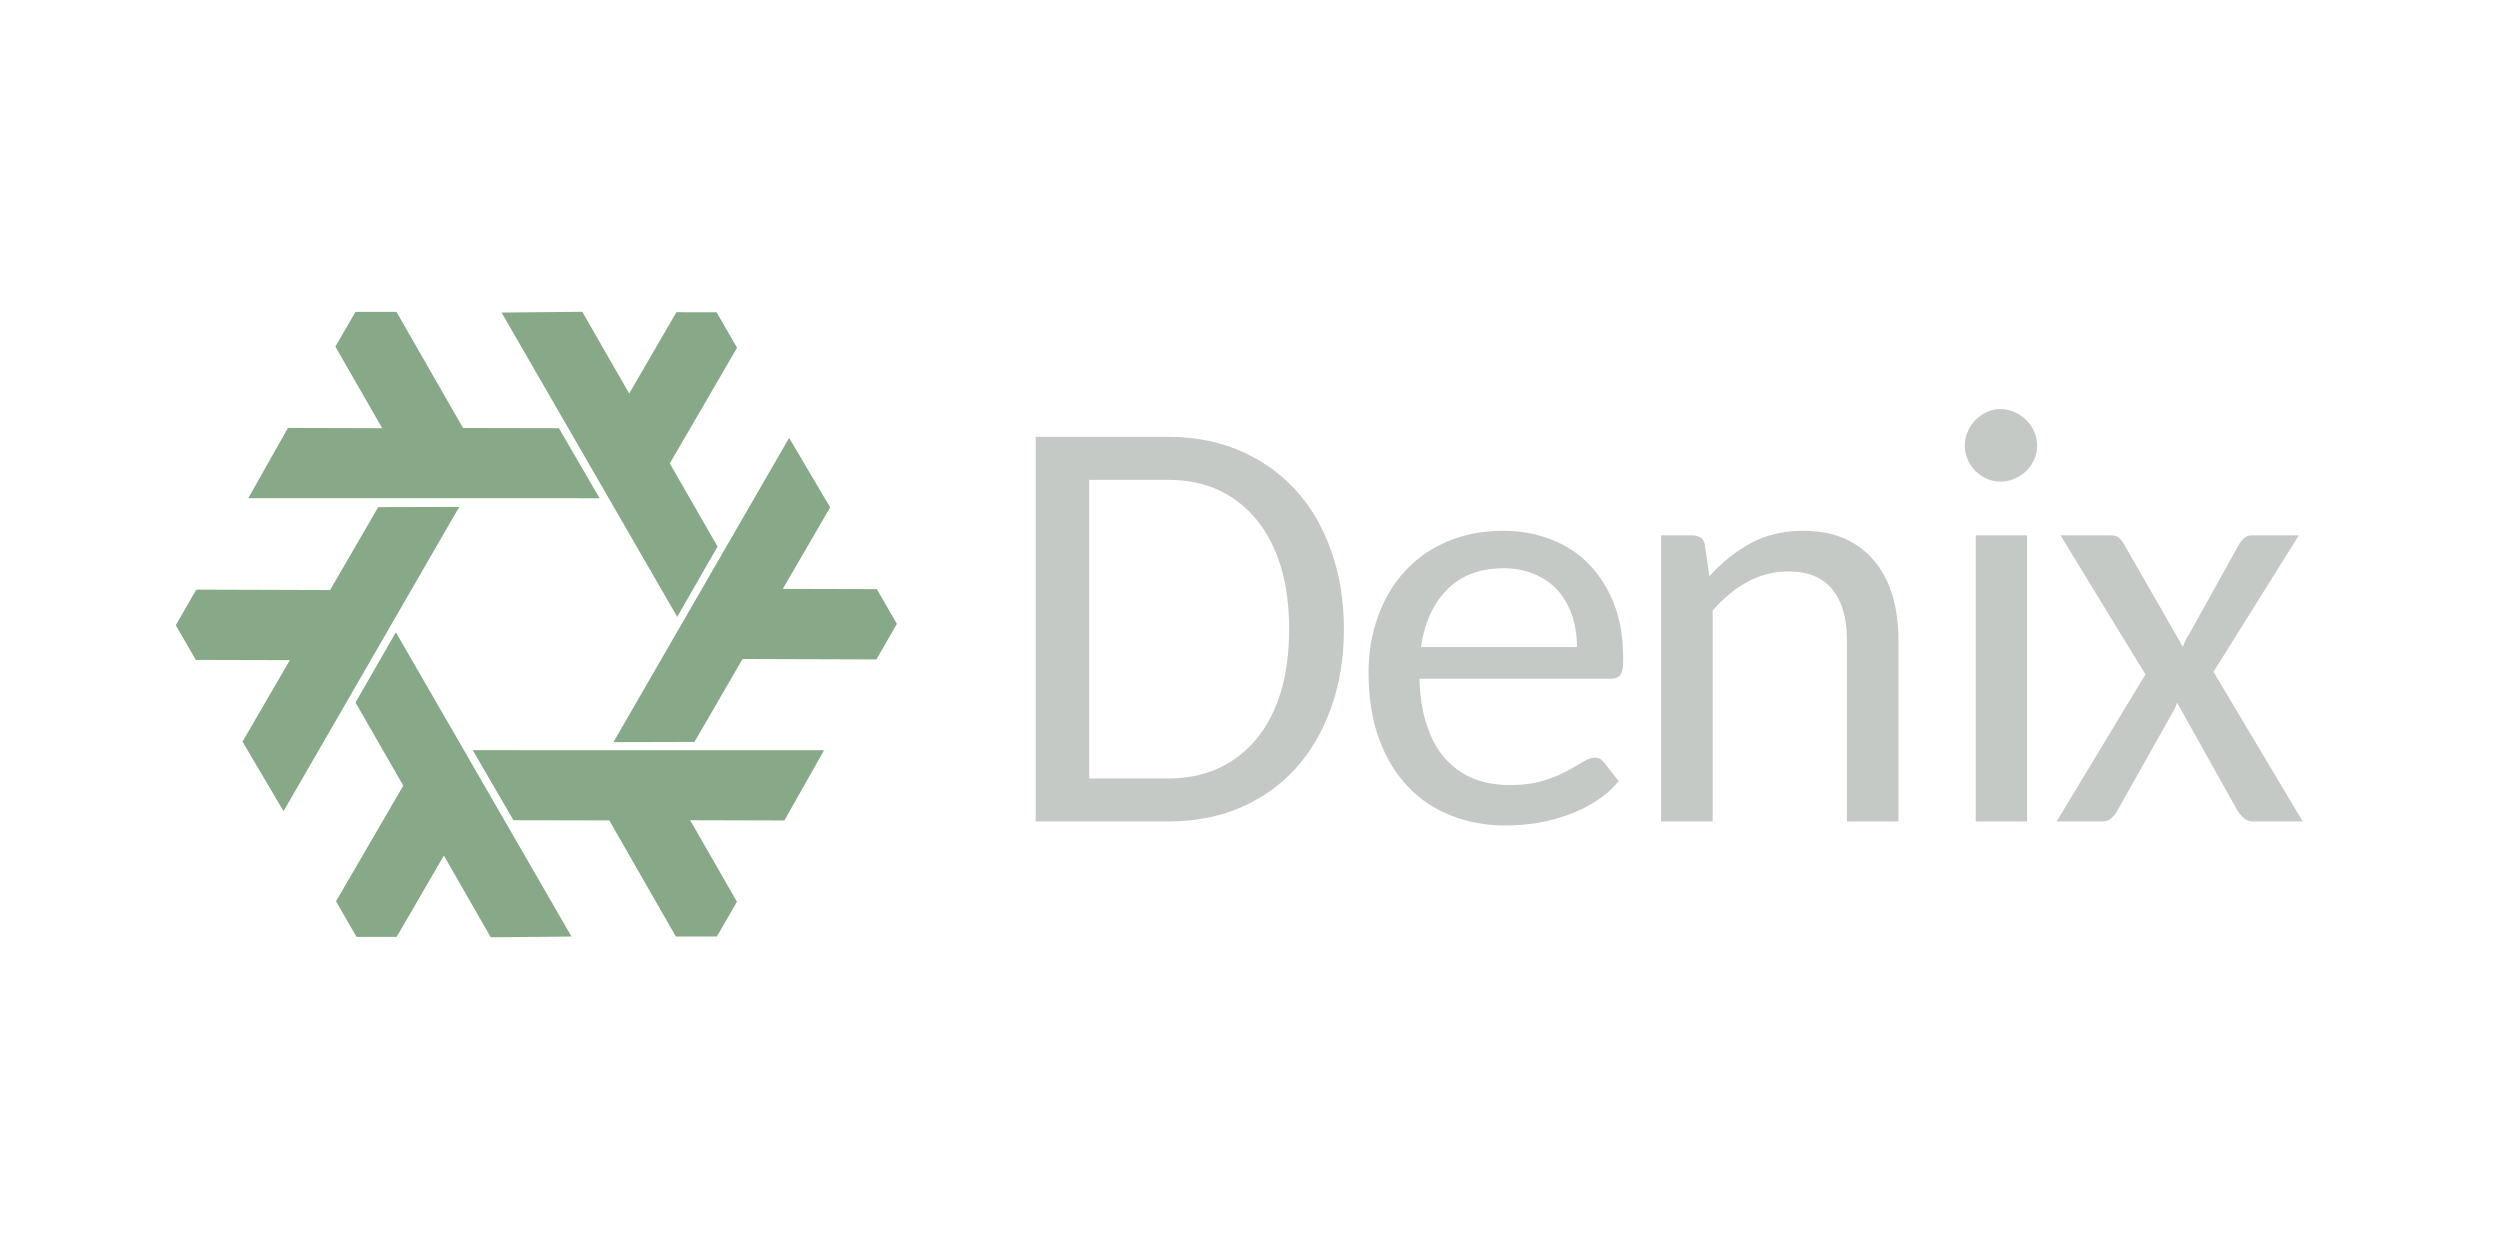 <?xml version="1.0" encoding="utf-8"?>
<svg viewBox="0 0 640 320" xmlns="http://www.w3.org/2000/svg">
  <defs/>
  <g id="layer3" style="display: inline; opacity: 1;" transform="matrix(0.368, 0, 0, 0.368, -12.578, 423.283)">
    <title>logo</title>
    <path id="use3439-6" d="m 309.549,-710.388 122.197,211.675 -56.157,0.527 -32.624,-56.869 -32.856,56.565 -27.902,-0.011 -14.291,-24.69 46.81,-80.49 -33.229,-57.826 z" style="opacity: 1; fill-rule: evenodd; stroke: none; stroke-width: 3; stroke-linecap: butt; stroke-linejoin: round; stroke-miterlimit: 4; stroke-dasharray: none; stroke-opacity: 1; paint-order: fill; fill: rgb(135, 169, 135);" transform="matrix(0.5, 0.866, -0.866, 0.5, -416.334, -710.463)"/>
    <path id="use3445-0" d="m 309.549,-710.388 122.197,211.675 -56.157,0.527 -32.624,-56.869 -32.856,56.565 -27.902,-0.011 -14.291,-24.69 46.81,-80.49 -33.229,-57.826 z" style="opacity: 1; fill-rule: evenodd; stroke: none; stroke-width: 3; stroke-linecap: butt; stroke-linejoin: round; stroke-miterlimit: 4; stroke-dasharray: none; stroke-opacity: 1; paint-order: fill; fill: rgb(135, 169, 135);" transform="matrix(0.5, -0.866, 0.866, 0.5, 823.47, -5.108)"/>
    <path id="use3449-5" d="m 309.549,-710.388 122.197,211.675 -56.157,0.527 -32.624,-56.869 -32.856,56.565 -27.902,-0.011 -14.291,-24.69 46.81,-80.49 -33.229,-57.826 z" style="opacity: 1; fill-rule: evenodd; stroke: none; stroke-width: 3; stroke-linecap: butt; stroke-linejoin: round; stroke-miterlimit: 4; stroke-dasharray: none; stroke-opacity: 1; paint-order: fill; fill: rgb(135, 169, 135);" transform="matrix(-1, 0, 0, -1, 814.837, -1431.513)"/>
    <path style="color: rgb(0, 0, 0); clip-rule: nonzero; display: inline; overflow: visible; opacity: 1; isolation: auto; mix-blend-mode: normal; color-interpolation: srgb; color-interpolation-filters: linearrgb; fill-rule: evenodd; stroke: none; stroke-width: 3; stroke-linecap: butt; stroke-linejoin: round; stroke-miterlimit: 4; stroke-dasharray: none; stroke-dashoffset: 0; stroke-opacity: 1; color-rendering: auto; image-rendering: auto; shape-rendering: auto; text-rendering: auto; paint-order: fill; fill: rgb(135, 169, 135);" d="m 309.549,-710.388 122.197,211.675 -56.157,0.527 -32.624,-56.869 -32.856,56.565 -27.902,-0.011 -14.291,-24.69 46.81,-80.49 -33.229,-57.826 z" id="path4260-0"/>
    <path style="color: rgb(0, 0, 0); clip-rule: nonzero; display: inline; overflow: visible; opacity: 1; isolation: auto; mix-blend-mode: normal; color-interpolation: srgb; color-interpolation-filters: linearrgb; fill-rule: evenodd; stroke: none; stroke-width: 3; stroke-linecap: butt; stroke-linejoin: round; stroke-miterlimit: 4; stroke-dasharray: none; stroke-dashoffset: 0; stroke-opacity: 1; color-rendering: auto; image-rendering: auto; shape-rendering: auto; text-rendering: auto; paint-order: fill; fill: rgb(135, 169, 135);" d="m 309.549,-710.388 122.197,211.675 -56.157,0.527 -32.624,-56.869 -32.856,56.565 -27.902,-0.011 -14.291,-24.69 46.81,-80.49 -33.229,-57.826 z" id="use4354-5" transform="matrix(-0.5, 0.866, -0.866, -0.5, -9.138, -1426.891)"/>
    <path style="color: rgb(0, 0, 0); clip-rule: nonzero; display: inline; overflow: visible; opacity: 1; isolation: auto; mix-blend-mode: normal; color-interpolation: srgb; color-interpolation-filters: linearrgb; fill-rule: evenodd; stroke: none; stroke-width: 3; stroke-linecap: butt; stroke-linejoin: round; stroke-miterlimit: 4; stroke-dasharray: none; stroke-dashoffset: 0; stroke-opacity: 1; color-rendering: auto; image-rendering: auto; shape-rendering: auto; text-rendering: auto; paint-order: fill; fill: rgb(135, 169, 135);" d="m 309.549,-710.388 122.197,211.675 -56.157,0.527 -32.624,-56.869 -32.856,56.565 -27.902,-0.011 -14.291,-24.69 46.81,-80.49 -33.229,-57.826 z" id="use4362-2" transform="matrix(-0.5, -0.866, 0.866, -0.5, 1230.894, -721.083)"/>
  </g>
  <path d="M 281.52 49.8 Q 281.52 51.82 280.92 53.47 Q 280.33 55.13 279.26 56.31 Q 278.18 57.49 276.67 58.14 Q 275.16 58.78 273.33 58.78 L 267.12 58.78 L 267.12 40.81 L 273.33 40.81 Q 275.16 40.81 276.67 41.46 Q 278.18 42.11 279.26 43.29 Q 280.33 44.46 280.92 46.12 Q 281.52 47.79 281.52 49.8 Z M 278.96 49.8 Q 278.96 48.15 278.57 46.86 Q 278.17 45.57 277.43 44.67 Q 276.69 43.77 275.65 43.29 Q 274.61 42.82 273.33 42.82 L 269.62 42.82 L 269.62 56.77 L 273.33 56.77 Q 274.61 56.77 275.65 56.3 Q 276.69 55.82 277.43 54.93 Q 278.17 54.03 278.57 52.74 Q 278.96 51.44 278.96 49.8 Z M 288.96 45.2 Q 290.17 45.2 291.19 45.6 Q 292.22 45.99 292.97 46.76 Q 293.72 47.53 294.15 48.63 Q 294.57 49.74 294.57 51.18 Q 294.57 51.74 294.45 51.92 Q 294.32 52.11 293.99 52.11 L 285.05 52.11 Q 285.08 53.36 285.4 54.3 Q 285.71 55.24 286.26 55.85 Q 286.82 56.47 287.58 56.78 Q 288.35 57.08 289.29 57.08 Q 290.17 57.08 290.81 56.88 Q 291.45 56.69 291.91 56.44 Q 292.37 56.19 292.68 56 Q 293 55.8 293.23 55.8 Q 293.38 55.8 293.49 55.86 Q 293.6 55.92 293.68 56.03 L 294.36 56.9 Q 293.91 57.44 293.3 57.83 Q 292.7 58.22 292 58.47 Q 291.3 58.72 290.56 58.85 Q 289.81 58.97 289.09 58.97 Q 287.69 58.97 286.52 58.5 Q 285.34 58.04 284.49 57.13 Q 283.63 56.22 283.15 54.89 Q 282.67 53.56 282.67 51.82 Q 282.67 50.42 283.11 49.21 Q 283.54 48 284.35 47.11 Q 285.16 46.21 286.33 45.71 Q 287.5 45.2 288.96 45.2 Z M 289 46.95 Q 287.32 46.95 286.35 47.94 Q 285.37 48.92 285.12 50.63 L 292.41 50.63 Q 292.41 49.82 292.18 49.15 Q 291.94 48.47 291.51 47.98 Q 291.07 47.5 290.43 47.23 Q 289.8 46.95 289 46.95 Z M 296.34 58.78 L 296.34 45.41 L 297.78 45.41 Q 298.03 45.41 298.2 45.52 Q 298.36 45.64 298.39 45.9 L 298.6 47.32 Q 299.46 46.36 300.52 45.78 Q 301.59 45.2 302.98 45.2 Q 304.08 45.2 304.91 45.56 Q 305.73 45.93 306.29 46.59 Q 306.85 47.25 307.14 48.19 Q 307.43 49.13 307.43 50.26 L 307.43 58.78 L 305.02 58.78 L 305.02 50.26 Q 305.02 48.77 304.34 47.94 Q 303.67 47.1 302.29 47.1 Q 301.26 47.1 300.37 47.59 Q 299.48 48.07 298.75 48.93 L 298.75 58.78 Z M 310.53 58.78 Z M 313.44 45.41 L 313.44 58.78 L 311.04 58.78 L 311.04 45.41 Z M 313.91 41.22 Q 313.91 41.57 313.77 41.87 Q 313.63 42.18 313.4 42.41 Q 313.16 42.63 312.85 42.77 Q 312.54 42.9 312.2 42.9 Q 311.86 42.9 311.56 42.77 Q 311.26 42.63 311.03 42.41 Q 310.8 42.18 310.67 41.87 Q 310.53 41.57 310.53 41.22 Q 310.53 40.87 310.67 40.56 Q 310.8 40.25 311.03 40.02 Q 311.26 39.79 311.56 39.65 Q 311.86 39.51 312.2 39.51 Q 312.54 39.51 312.85 39.65 Q 313.16 39.79 313.4 40.02 Q 313.63 40.25 313.77 40.56 Q 313.91 40.87 313.91 41.22 Z M 318.97 51.91 L 315 45.41 L 317.29 45.41 Q 317.57 45.41 317.7 45.5 Q 317.83 45.6 317.93 45.76 L 320.72 50.62 Q 320.78 50.47 320.84 50.32 Q 320.9 50.18 321.01 50.03 L 323.35 45.82 Q 323.47 45.63 323.61 45.52 Q 323.75 45.41 323.94 45.41 L 326.14 45.41 L 322.15 51.79 L 326.32 58.78 L 324 58.78 Q 323.73 58.78 323.56 58.62 Q 323.39 58.46 323.28 58.29 L 320.45 53.23 Q 320.34 53.54 320.2 53.76 L 317.65 58.29 Q 317.54 58.48 317.38 58.63 Q 317.22 58.78 316.96 58.78 L 314.82 58.78 Z" transform="matrix(5.479, 0, 0, 5.479, -1198.408, -111.763)" style="fill: rgb(197, 201, 197);"/>
  <path transform="matrix(5.479, 0, 0, 5.479, -1198.408, -111.763)" style="fill: rgb(197, 201, 197);"/>
</svg>